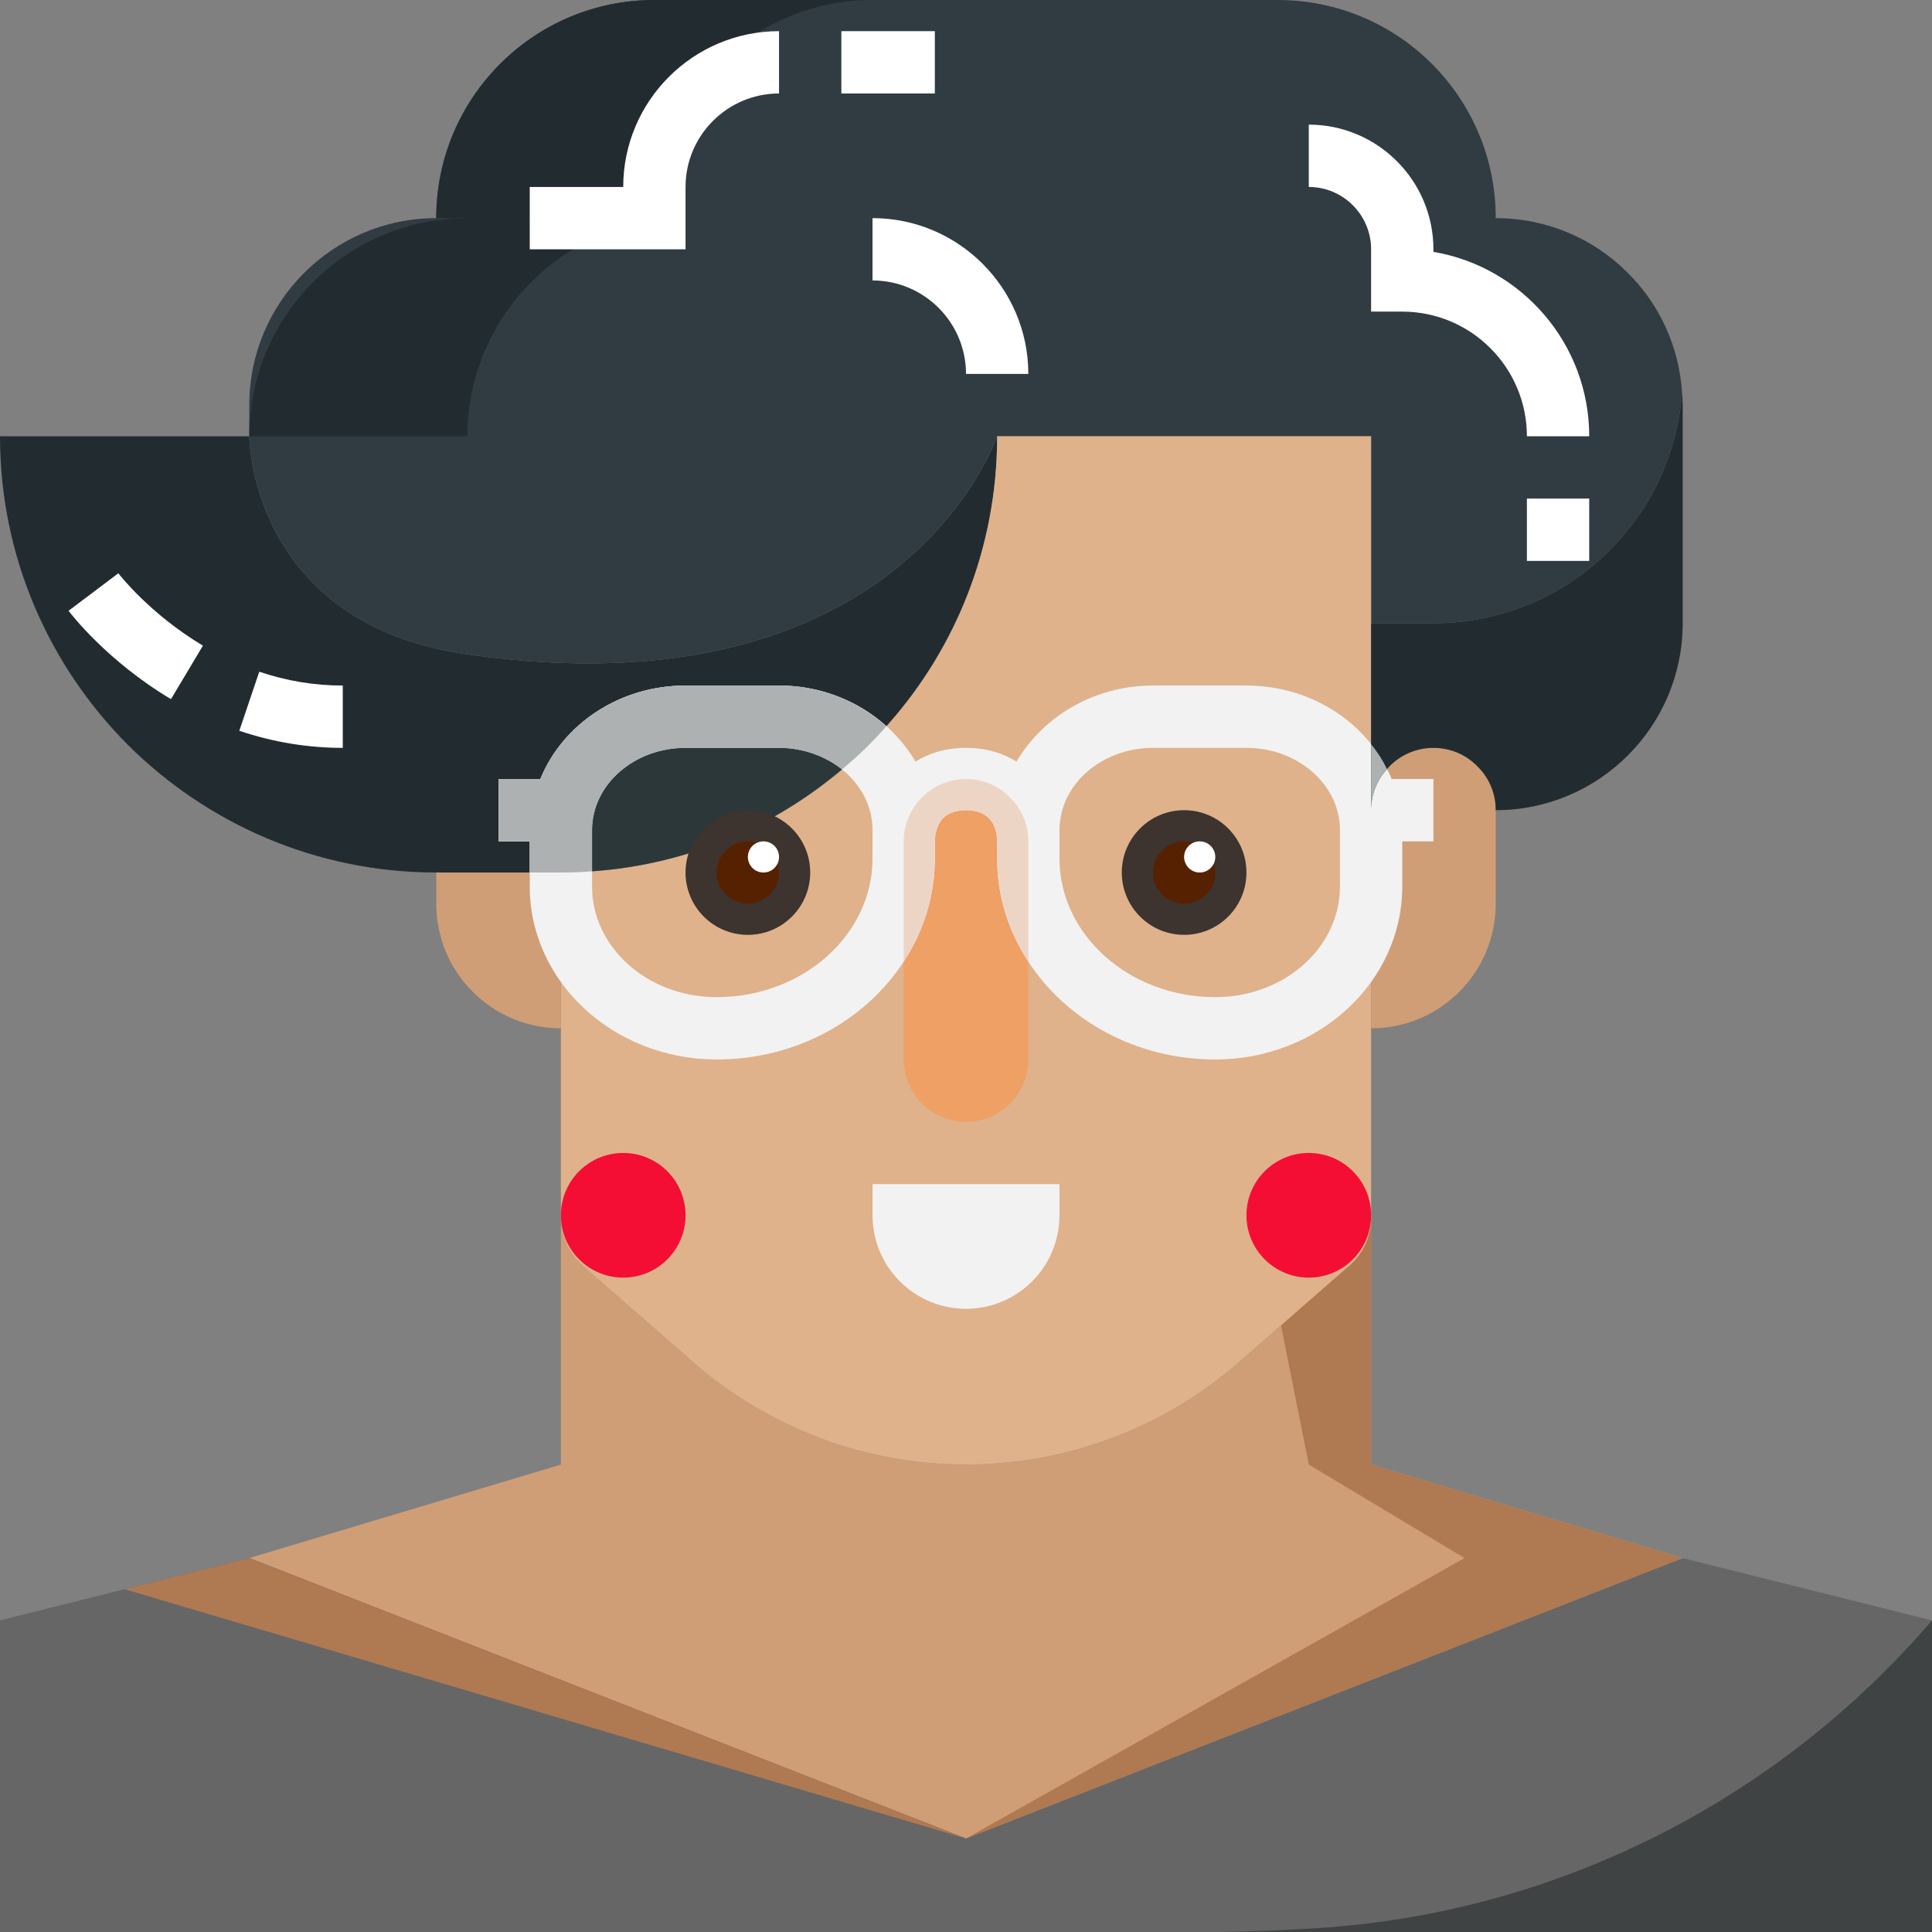 <svg height="512pt" viewBox="0 0 512 512" width="512pt" xmlns="http://www.w3.org/2000/svg"><rect x="0" y="0" width="512" height="512" fill="#808080" stroke="none"/><path d="m445.934 412.902-189.934 74.324-189.938-74.324 82.582-24.773v-65.32c0 4.789 2.062 9.332 5.617 12.469l29.398 25.684c9.992 8.754 21.469 15.523 33.691 20.148 12.223 4.625 25.352 7.02 38.648 7.02 26.59 0 52.355-9.66 72.34-27.168l29.398-25.684c3.551-3.137 5.617-7.68 5.617-12.469v65.32zm0 0" fill="#cf9e76"/><path d="m66.062 412.902 189.938 74.324 189.934-74.324 66.066 16.516v82.582h-512v-82.582zm0 0" fill="#666"/><path d="m512 429.418v82.582h-189.934s10.688 0 26.734-1c63.16-3.938 122.016-33.531 163.199-81.582zm0 0" fill="#3f4344"/><path d="m445.934 412.902-189.934 74.324 132.129-74.324-41.289-24.773-8.258-41.289 24.773-24.773v66.062zm0 0" fill="#af7951"/><path d="m123.871 173.418c-57.805-8.258-57.805-57.805-57.805-57.805h-66.066c0 31.875 12.965 60.777 33.859 81.754 20.973 20.895 49.879 33.859 81.754 33.859h24.773v-8.258h-8.258v-16.516h11.066c5.863-14.453 20.895-24.777 38.48-24.777h24.777c11.066 0 20.973 4.129 28.406 10.82 18.332-20.398 29.398-47.32 29.398-76.883 0 0-24.773 74.32-140.387 57.805zm0 0" fill="#222c30"/><path d="m431.402 72.34c-8.922-9-21.309-14.531-35.016-14.531 0-31.961-25.848-57.809-57.805-57.809h-165.164c-16.02 0-30.387 6.441-40.875 16.93-10.488 10.488-16.93 24.855-16.93 40.879-27.336 0-49.551 22.211-49.551 49.547v8.258s0 49.547 57.809 57.805c115.613 16.516 140.387-57.805 140.387-57.805h99.098v49.547h16.516c34.914 0 63.387-26.977 65.891-61.219-.836-12.34-6.117-23.434-14.359-31.602zm0 0" fill="#303c42"/><path d="m363.355 115.613v207.195c0 4.789-2.066 9.332-5.617 12.469l-29.398 25.684c-19.984 17.508-45.75 27.168-72.34 27.168-13.297 0-26.426-2.395-38.648-7.02-12.223-4.625-23.699-11.395-33.691-20.148l-29.402-25.684c-3.551-3.137-5.613-7.68-5.613-12.469v-91.582c31.461 0 59.953-12.637 80.844-33.031 1.406-1.406 2.809-2.809 4.133-4.297 19.074-20.562 30.637-48.062 30.637-78.285zm0 0" fill="#dfb28b"/><path d="m396.387 214.711v24.773c0 18.25-14.781 33.031-33.031 33.031v-57.805c0-9.086 7.43-16.516 16.516-16.516 4.543 0 8.672 1.816 11.645 4.871 3.055 2.973 4.871 7.102 4.871 11.645zm0 0" fill="#cf9e76"/><path d="m148.645 231.227v41.289c-18.25 0-33.031-14.781-33.031-33.031v-8.258zm0 0" fill="#cf9e76"/><path d="m256 297.289c-9.121 0-16.516-7.395-16.516-16.516v-57.805c0-9.121 7.395-16.516 16.516-16.516s16.516 7.395 16.516 16.516v57.805c0 9.121-7.395 16.516-16.516 16.516zm0 0" fill="#efa065"/><path d="m181.676 322.066c0 9.121-7.395 16.516-16.516 16.516s-16.516-7.395-16.516-16.516c0-9.125 7.395-16.52 16.516-16.52s16.516 7.395 16.516 16.52zm0 0" fill="#f40e34"/><path d="m363.355 322.066c0 9.121-7.395 16.516-16.516 16.516-9.125 0-16.52-7.395-16.52-16.516 0-9.125 7.395-16.52 16.52-16.52 9.121 0 16.516 7.395 16.516 16.52zm0 0" fill="#f40e34"/><path d="m256 346.84c-13.684 0-24.773-11.094-24.773-24.777v-8.258h49.547v8.258c0 13.684-11.09 24.777-24.773 24.777zm0 0" fill="#f2f2f2"/><path d="m368.805 206.453c-5.863-14.453-20.895-24.777-38.484-24.777h-24.773c-15.691 0-29.148 8.258-36.172 20.152-3.465-2.148-7.844-3.633-13.375-3.633-5.535 0-9.91 1.484-13.379 3.633-7.02-11.895-20.48-20.152-36.172-20.152h-24.773c-17.59 0-32.621 10.324-38.48 24.777h-11.066v16.516h8.258v11.973c0 25.27 22.211 45.832 49.547 45.832 21.059 0 39.473-10.402 49.547-25.93 5.285-8.008 8.258-17.422 8.258-27.332v-4.461c.082-3.797 1.57-8.34 8.258-8.34 6.691 0 8.176 4.543 8.258 8.258v4.543c0 9.91 2.973 19.324 8.262 27.332 10.074 15.527 28.488 25.93 49.547 25.93 27.332 0 49.547-20.562 49.547-45.832v-11.973h8.258v-16.516zm-137.578 21.059c0 20.23-18.5 36.746-41.293 36.746-18.25 0-33.031-13.129-33.031-29.316v-14.945c0-12.059 11.148-21.801 24.773-21.801h24.777c13.625 0 24.773 9.742 24.773 21.801zm123.871 7.43c0 16.188-14.781 29.316-33.035 29.316-22.789 0-41.289-16.516-41.289-36.746v-7.516c0-12.059 11.148-21.801 24.773-21.801h24.773c13.629 0 24.777 9.742 24.777 21.801zm0 0" fill="#f2f2f2"/><path d="m272.516 222.969v31.875c-5.285-8.012-8.258-17.426-8.258-27.332v-4.543c-.082-3.719-1.57-8.258-8.258-8.258s-8.176 4.539-8.258 8.34v4.461c0 9.906-2.973 19.32-8.258 27.332v-31.875c0-9.086 7.43-16.516 16.516-16.516 4.543 0 8.672 1.816 11.645 4.871 3.055 2.973 4.871 7.102 4.871 11.645zm0 0" fill="#edd5c5"/><path d="m206.453 198.195c6.355 0 12.305 2.227 16.68 5.695-18.168 15.359-41.043 25.27-66.23 27.004v-10.898c0-12.059 11.148-21.801 24.777-21.801zm0 0" fill="#2c373a"/><path d="m445.762 103.941c-2.504 34.242-30.977 61.219-65.891 61.219h-16.516v49.547c0-4.211 1.57-8.008 4.211-10.898 2.973-3.469 7.43-5.617 12.305-5.617 4.543 0 8.672 1.816 11.645 4.871 3.055 2.977 4.871 7.105 4.871 11.645 27.336 0 49.547-22.211 49.547-49.547v-57.805c0-1.152-.094-2.281-.172-3.414zm0 0" fill="#222c30"/><path d="m363.355 197.203v17.508c0-4.215 1.57-8.012 4.211-10.902-1.156-2.395-2.559-4.543-4.211-6.605zm0 0" fill="#adb1b2"/><path d="m234.859 192.496c-.414.496-.824.988-1.238 1.402-1.32 1.488-2.727 2.891-4.129 4.297-2.062 1.98-4.129 3.879-6.359 5.695-4.375-3.469-10.32-5.695-16.68-5.695h-24.777c-13.625 0-24.773 9.742-24.773 21.801v10.898c-2.727.25-5.449.332-8.258.332h-8.258v-8.258h-8.258v-16.516h11.066c5.863-14.453 20.891-24.777 38.48-24.777h24.773c11.07 0 20.977 4.129 28.41 10.82zm0 0" fill="#adb1b2"/><path d="m173.418 0c-31.926 0-57.805 25.879-57.805 57.805h57.805c0-31.926 25.883-57.805 57.809-57.805zm0 0" fill="#222c30"/><path d="m123.871 57.805c-31.926 0-57.805 25.883-57.805 57.809h57.805c0-31.926 25.883-57.809 57.805-57.809zm0 0" fill="#222c30"/><g fill="#fff"><path d="m90.84 198.195c-9.301 0-18.527-1.527-27.422-4.535l5.293-15.645c7.184 2.43 14.629 3.664 22.129 3.664zm0 0"/><path d="m45.312 185.281c-17.117-10.207-26.738-22.887-27.145-23.418l13.195-9.938c.078.105 8.215 10.703 22.418 19.18zm0 0"/><path d="m181.676 66.062h-41.289v-16.516h24.773c0-22.766 18.523-41.289 41.293-41.289v16.516c-13.664 0-24.777 11.113-24.777 24.773zm0 0"/><path d="m222.969 8.258h24.773v16.516h-24.773zm0 0"/><path d="m421.16 115.613h-16.516c0-18.219-14.812-33.031-33.031-33.031h-8.258v-16.52c0-9.102-7.414-16.516-16.516-16.516v-16.516c18.215 0 33.031 14.816 33.031 33.035v.684c23.402 3.945 41.289 24.355 41.289 48.863zm0 0"/><path d="m404.645 132.129h16.516v16.516h-16.516zm0 0"/><path d="m272.516 99.098h-16.516c0-13.664-11.113-24.773-24.773-24.773v-16.52c22.766 0 41.289 18.527 41.289 41.293zm0 0"/></g><path d="m66.062 412.902-33.031 8.258 222.969 66.066zm0 0" fill="#af7951"/><path d="m330.324 231.227c0 9.121-7.395 16.516-16.52 16.516-9.121 0-16.516-7.395-16.516-16.516 0-9.121 7.395-16.516 16.516-16.516 9.125 0 16.52 7.395 16.52 16.516zm0 0" fill="#3d332f"/><path d="m322.066 231.227c0 4.559-3.699 8.258-8.262 8.258-4.559 0-8.258-3.699-8.258-8.258 0-4.562 3.699-8.258 8.258-8.258 4.562 0 8.262 3.695 8.262 8.258zm0 0" fill="#562100"/><path d="m322.066 227.098c0 2.281-1.852 4.129-4.129 4.129-2.281 0-4.133-1.848-4.133-4.129s1.852-4.129 4.133-4.129c2.277 0 4.129 1.848 4.129 4.129zm0 0" fill="#fff"/><path d="m214.711 231.227c0 9.121-7.395 16.516-16.516 16.516-9.125 0-16.52-7.395-16.52-16.516 0-9.121 7.395-16.516 16.52-16.516 9.121 0 16.516 7.395 16.516 16.516zm0 0" fill="#3d332f"/><path d="m206.453 231.227c0 4.559-3.699 8.258-8.258 8.258-4.562 0-8.262-3.699-8.262-8.258 0-4.562 3.699-8.258 8.262-8.258 4.559 0 8.258 3.695 8.258 8.258zm0 0" fill="#562100"/><path d="m206.453 227.098c0 2.281-1.852 4.129-4.129 4.129-2.281 0-4.129-1.848-4.129-4.129s1.848-4.129 4.129-4.129c2.277 0 4.129 1.848 4.129 4.129zm0 0" fill="#fff"/></svg>